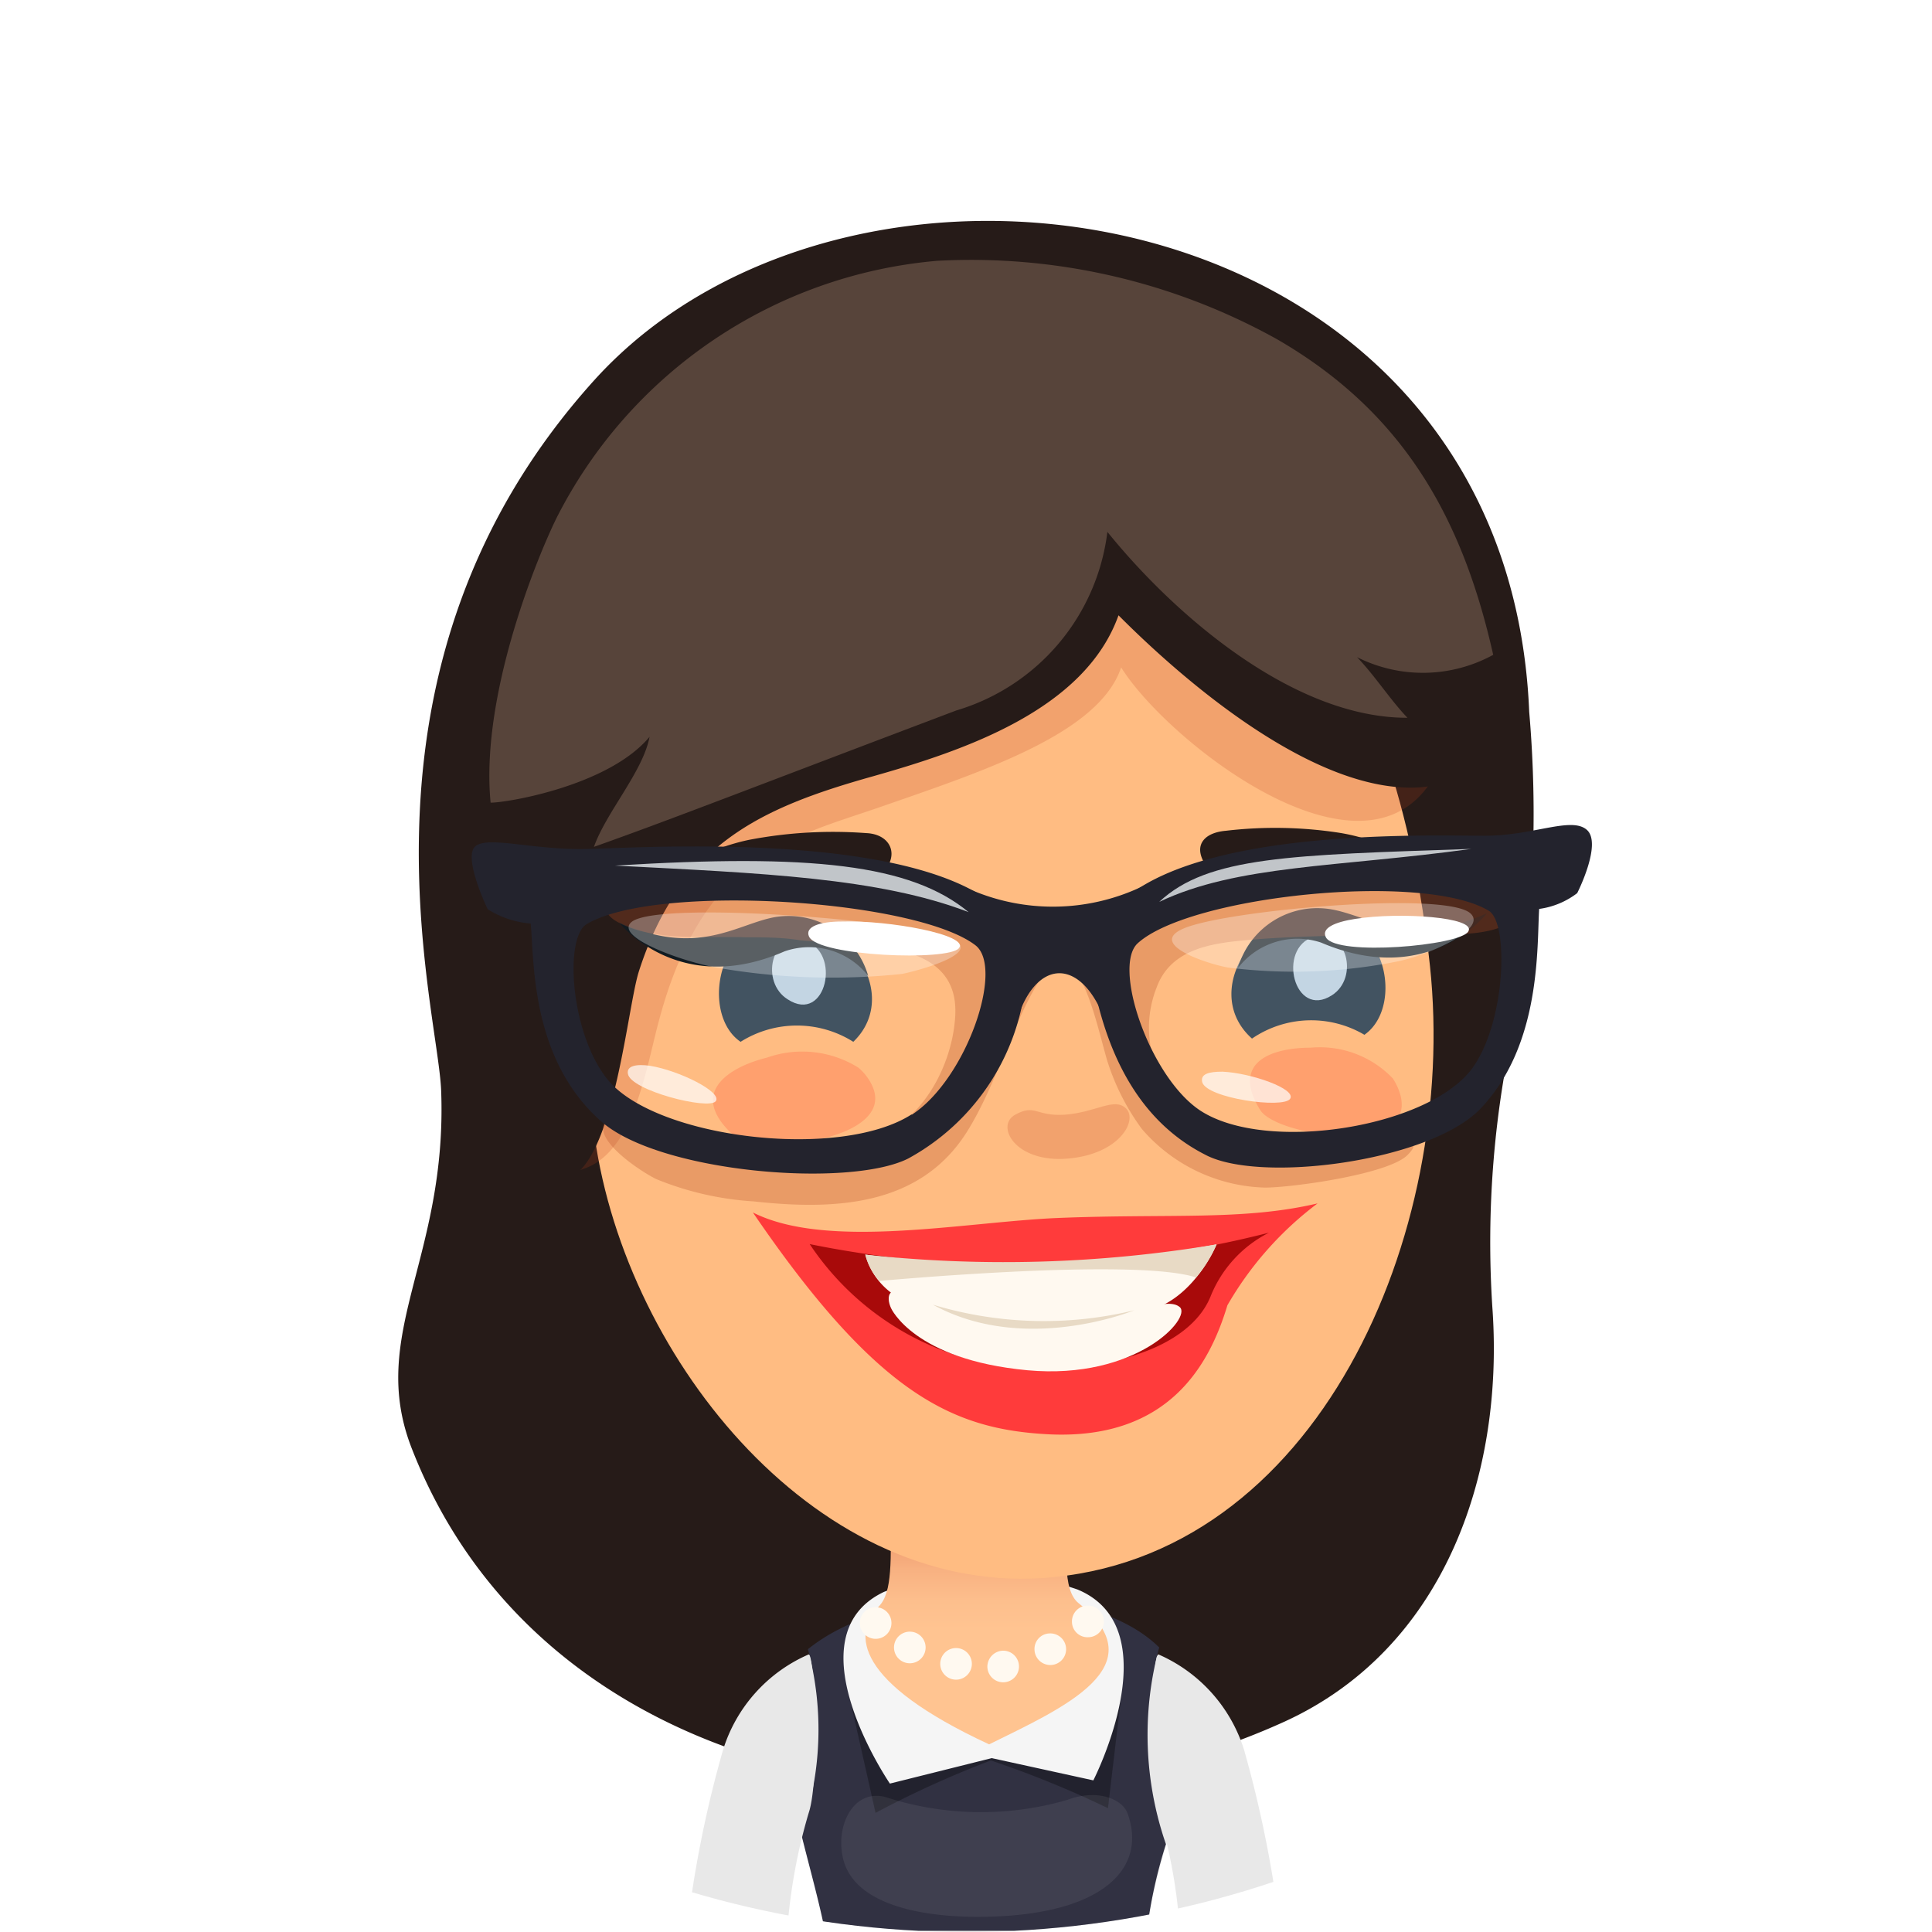 <svg xmlns="http://www.w3.org/2000/svg" xmlns:xlink="http://www.w3.org/1999/xlink" viewBox="0 0 66 66"><defs><style>.cls-1{fill:none;}.cls-2{clip-path:url(#clip-path);}.cls-11,.cls-24,.cls-25,.cls-3{fill:#fff;}.cls-4{fill:#261b18;}.cls-5{fill:#e8e8e8;}.cls-6{fill:#313142;}.cls-22,.cls-24,.cls-7{opacity:0.3;}.cls-8{fill:#f5f5f5;}.cls-9{fill:url(#linear-gradient);}.cls-10{fill:#fff9f0;}.cls-11{opacity:0.07;}.cls-12{fill:#ffbc82;}.cls-13{fill:#bf3c1b;opacity:0.2;}.cls-14{fill:#57443a;}.cls-15{fill:#ff7752;opacity:0.4;}.cls-16{fill:#425361;}.cls-17{fill:#c3d5e3;}.cls-18{fill:#121b21;}.cls-19{fill:#ff3b3b;}.cls-20{fill:#a80a0a;}.cls-21{fill:#e8dac5;}.cls-22{fill:#b54d26;}.cls-23{fill:#23232d;}.cls-25{opacity:0.7;}.cls-26{fill:#c1c5c9;}</style><clipPath id="clip-path" transform="translate(0.01 0)"><circle class="cls-1" cx="33" cy="33" r="33"/></clipPath><linearGradient id="linear-gradient" x1="33.71" y1="52.39" x2="33.71" y2="55.67" gradientUnits="userSpaceOnUse"><stop offset="0" stop-color="#ee996d"/><stop offset="0.02" stop-color="#ee9a6e"/><stop offset="0.37" stop-color="#f8b181"/><stop offset="0.71" stop-color="#fdbf8d"/><stop offset="1" stop-color="#ffc491"/></linearGradient></defs><g id="Layer_2" data-name="Layer 2"><g id="avatars"><g class="cls-2"><rect class="cls-3" width="66" height="66"/><path class="cls-4" d="M20.28,13c-8.78,9.74-5.34,21.31-5.22,24.25.22,5.74-2.53,8.34-1,12.24,4.57,11.71,19.45,14,29.73,9.36,5.51-2.47,7.56-8.42,7.19-14.06a34.24,34.24,0,0,1,.82-10.16,40.38,40.38,0,0,0,.43-10.31C51.5,6.55,29.2,3.11,20.28,13Z" transform="translate(0.01 0)"/><path class="cls-5" d="M39.52,56.57c-2.45-2.48-8.78-2.51-11.47-.4-2.45,1.92-.67,6.17.19,9.83h10.9C39.76,61.73,42,59.06,39.52,56.57Z" transform="translate(0.01 0)"/><path class="cls-6" d="M39.82,63a11.42,11.42,0,0,1-.23-6.72c-2.46-2.44-9.18-2.24-12,.06a10.64,10.64,0,0,1-.24,6.27c.3,1.21.61,2.3.82,3.35h11A16.53,16.53,0,0,1,39.82,63Z" transform="translate(0.01 0)"/><path class="cls-7" d="M29,57.93l.9,4a34.17,34.17,0,0,1,3.94-1.79,34.9,34.9,0,0,1,4,1.63l.49-4.14S34.61,60,33.84,60A40.11,40.11,0,0,1,29,57.93Z" transform="translate(0.01 0)"/><path class="cls-8" d="M36.8,54.3a9.8,9.8,0,0,0-6.61.08c-3.23,1.53.2,6.55.2,6.55l3.48-.87,3.47.76S40,55.63,36.8,54.3Z" transform="translate(0.01 0)"/><path class="cls-9" d="M36.84,54.77c-.57-.45-.43-1.84-.34-3.44.21-3.65-6.08-3.78-6.08.19,0,1.77.07,2.87-.41,3.36-.91.93-.82,2.58,3.77,4.71C36.29,58.35,39.55,56.93,36.84,54.77Z" transform="translate(0.01 0)"/><path class="cls-10" d="M29.83,54.91a.54.54,0,0,0,0,1.07.54.54,0,1,0,0-1.07Z" transform="translate(0.01 0)"/><path class="cls-10" d="M31.06,55.74a.54.54,0,1,0,.55.52A.54.54,0,0,0,31.06,55.74Z" transform="translate(0.01 0)"/><path class="cls-10" d="M32.65,56.3a.54.54,0,0,0,0,1.08.54.54,0,0,0,0-1.08Z" transform="translate(0.01 0)"/><path class="cls-10" d="M34.24,56.39a.55.55,0,0,0-.52.55.54.54,0,1,0,.52-.55Z" transform="translate(0.01 0)"/><path class="cls-10" d="M37.12,54.85a.54.54,0,0,0-.51.56.53.53,0,0,0,.55.52.54.54,0,0,0,0-1.08Z" transform="translate(0.01 0)"/><path class="cls-10" d="M35.85,55.8a.53.53,0,0,0-.52.55.54.54,0,1,0,.52-.55Z" transform="translate(0.01 0)"/><path class="cls-11" d="M36.44,61.49a10.58,10.58,0,0,1-6.2-.1c-1.13-.3-1.76,1.06-1.42,2.21.46,1.52,2.8,1.92,4.84,1.88,4-.07,5.53-1.65,4.85-3.53C38.33,61.45,37.47,61.1,36.44,61.49Z" transform="translate(0.01 0)"/><path class="cls-12" d="M32.26,15.9c-7.67,1.35-13.25,12.25-12,22.58.91,7.67,7.43,15.93,15.31,15.43C45,53.31,49.81,42.14,48.84,33,47.73,22.69,43,14,32.26,15.9Z" transform="translate(0.01 0)"/><path class="cls-13" d="M45.63,19a36,36,0,0,0-12.71-2.94c-2.79-.12-6.53-.36-9.16.72C18.13,19.09,18.54,24,18.4,28.89c0,1.72-.55,3.43-.75,5.13s-.61,7.13,2.43,5.85c1.6-.68,2-3.47,2.42-5C24,29.23,27,28.62,30,27.59c3.5-1.22,7.53-2.51,8.29-4.79,1.49,2.39,7.6,7.26,10.26,4.33C50.7,24.79,47.87,19.94,45.63,19Z" transform="translate(0.01 0)"/><path class="cls-4" d="M43.4,14c-4.16-3.66-9.67-3.73-14.88-2.92-3.43.53-6.42,3-8.46,5.66-2.27,3-2.86,5.81-3.23,9.54a45.19,45.19,0,0,0,.3,8c.13,1.28.07,5.57,1.74,6,2,.52,2.5-5.67,2.94-7.08,1.39-4.35,4.15-5.6,8-6.68,3.07-.87,7.23-2.25,8.39-5.5,2.3,2.31,6.7,6.07,10.24,5.88,2.84-.15,1.45-3.57.76-5.32A21.2,21.2,0,0,0,43.4,14Z" transform="translate(0.01 0)"/><path class="cls-14" d="M43.6,11.58A21.51,21.51,0,0,0,32,8.91,16.13,16.13,0,0,0,19,17.7c-.72,1.47-2.6,6.13-2.25,9.72.6,0,4.05-.59,5.43-2.25-.22,1.18-1.49,2.59-1.9,3.76,2.68-.95,5.79-2.17,12.38-4.66a7.29,7.29,0,0,0,5.16-6.1c2.32,2.87,6.37,6.36,10.25,6.35-.6-.63-1.09-1.41-1.72-2.07A5,5,0,0,0,51,22.37C49.94,17.65,47.9,14.06,43.6,11.58Z" transform="translate(0.01 0)"/><path class="cls-15" d="M47.57,36.84a3.45,3.45,0,0,0-2.8-1.05c-1.2,0-2.79.41-1.73,2.13.57.91,5.35,1.59,4.79-.51A2,2,0,0,0,47.57,36.84Z" transform="translate(0.01 0)"/><path class="cls-15" d="M29.31,36.47a3.62,3.62,0,0,0-3.12-.34c-1.22.3-2.73,1.16-1.19,2.61.81.78,5.84.22,4.73-1.76A1.79,1.79,0,0,0,29.31,36.47Z" transform="translate(0.01 0)"/><path class="cls-13" d="M36.36,38.08c-1,.06-1-.38-1.69,0s0,1.65,1.79,1.5,2.4-1.31,2-1.71S37.45,38,36.36,38.08Z" transform="translate(0.01 0)"/><path class="cls-16" d="M46,31.53c-2.72-1.16-5.2,2.2-3.24,3.95a3.58,3.58,0,0,1,3.84-.13C47.75,34.55,47.5,32.16,46,31.53Z" transform="translate(0.01 0)"/><path class="cls-17" d="M44.87,32c-1.27.39-.67,2.83.62,2C46.43,33.4,46,31.69,44.87,32Z" transform="translate(0.01 0)"/><path class="cls-16" d="M25.78,31.75c-1.44.67-1.63,3.07-.49,3.84a3.61,3.61,0,0,1,3.85,0C31,33.8,28.46,30.52,25.78,31.75Z" transform="translate(0.01 0)"/><path class="cls-17" d="M27.47,32.14c-1.13-.32-1.52,1.41-.57,2C28.22,35,28.75,32.5,27.47,32.14Z" transform="translate(0.01 0)"/><path class="cls-4" d="M29.58,28.46a15.25,15.25,0,0,0-4,.23,6.93,6.93,0,0,0-2.52,1.08,1.09,1.09,0,0,0-.48.74c.22,0,.39-.11.59-.16A12.29,12.29,0,0,1,26.32,30c.81,0,1.62,0,2.44,0,.54,0,1.29.08,1.58-.45S30.3,28.49,29.58,28.46Z" transform="translate(0.01 0)"/><path class="cls-4" d="M48.22,29.39a6.54,6.54,0,0,0-2.47-.94,14.41,14.41,0,0,0-3.88-.07c-.71.06-1.11.46-.74,1.1s1,.36,1.55.37c.8,0,1.59-.09,2.38-.1a12,12,0,0,1,3.06.2c.2.05.37.17.58.13C48.71,29.82,48.44,29.54,48.22,29.39Z" transform="translate(0.01 0)"/><path class="cls-18" d="M45.5,31.07a2.82,2.82,0,0,0-3.22,2,2.56,2.56,0,0,1,2.84-.87c3.7,1.58,5.66-1,5.66-1C48.14,32.4,46.78,31.3,45.5,31.07Z" transform="translate(0.01 0)"/><path class="cls-18" d="M26.41,31.34c-1.28.25-2.63,1.37-5.28.16,0,0,2,2.6,5.66,1a2.56,2.56,0,0,1,2.86.84A2.83,2.83,0,0,0,26.41,31.34Z" transform="translate(0.01 0)"/><path class="cls-19" d="M25.71,41.42C30,47.71,32.59,48.84,35.86,49c4.11.18,5.47-2.45,6.06-4.41A11.58,11.58,0,0,1,45,41.11c-2.55.6-5.07.34-8.92.5C32.91,41.75,28.24,42.7,25.71,41.42Z" transform="translate(0.01 0)"/><path class="cls-20" d="M27.65,42.5a9.56,9.56,0,0,0,7.69,4.26c3.27,0,5.4-1,6-2.46a4.18,4.18,0,0,1,2-2.19A35.1,35.1,0,0,1,27.65,42.5Z" transform="translate(0.01 0)"/><path class="cls-10" d="M29.55,42.86a2.41,2.41,0,0,0,2,1.76,18,18,0,0,0,7.43.2c1.74-.27,2.57-2.31,2.57-2.31A37.83,37.83,0,0,1,29.55,42.86Z" transform="translate(0.01 0)"/><path class="cls-10" d="M36.61,45c-2.33.11-4.27,0-5.45-.7-.84-.49-.91,0-.73.39,0,0,.78,1.76,4.66,2.12,3.73.34,5.63-1.8,5.2-2.16S38.77,44.92,36.61,45Z" transform="translate(0.01 0)"/><path class="cls-21" d="M29.55,42.86a2.06,2.06,0,0,0,.48.9s8.72-.81,10.82-.12a4.3,4.3,0,0,0,.7-1.13A43.88,43.88,0,0,1,29.55,42.86Z" transform="translate(0.01 0)"/><path class="cls-21" d="M31.86,44.57c3.15,1.73,6.88.19,6.88.19A13.1,13.1,0,0,1,31.86,44.57Z" transform="translate(0.01 0)"/><path class="cls-22" d="M47,29.11a21.77,21.77,0,0,0-4.46.68,18.47,18.47,0,0,0-3.84,1.05,4.53,4.53,0,0,1-2.78.85c-2.27-.11-4.19-1.53-6.46-1.77a19.15,19.15,0,0,0-7.12.09c-.61.17-2.45.86-1.21,1.51s3,.45,4.34.5c.62,0,1.23,0,1.84.1,2.16.21,5.49-.08,5.31,2.62-.12,1.86-1.32,3.76-2.83,4.1a19.8,19.8,0,0,1-4.46.45,7.63,7.63,0,0,1-3.22-.71c-.29-.13-1.16-.69-1.44-.3-.48.66,1.28,1.78,1.74,2a10.43,10.43,0,0,0,3.31.76c2.82.31,5.73.17,7.33-2.42.93-1.51,1.4-3.27,2.26-4.81,1.41-2.53,2.06.9,2.5,2.41A7.94,7.94,0,0,0,39,38.57a5.75,5.75,0,0,0,4.2,2c.92,0,4.21-.45,4.87-1.11.91-.91-1.4-.07-2-.31a5.37,5.37,0,0,0-1.39-.06A11.24,11.24,0,0,1,42.88,39a5.32,5.32,0,0,1-2.09-.9,4.2,4.2,0,0,1-1.08-1.18,3.73,3.73,0,0,1-.21-3.18c.52-1.43,2.09-1.54,3.39-1.65,1.59-.13,3.18-.1,4.75-.24a18.35,18.35,0,0,1,2.1.06c.9,0,2.85-.24,1.78-1.56S48.48,29,47,29.11Z" transform="translate(0.01 0)"/><path class="cls-23" d="M20.13,29c-1.87.06-3.46-.46-3.9-.09s.42,2.15.42,2.15a3.24,3.24,0,0,0,1.47.49c.12,1.3,0,4.64,2.41,6.76,2,1.76,8.46,2.28,10.48,1.27a7.78,7.78,0,0,0,4-5.87C36.11,28.09,22.75,28.93,20.13,29Zm11,9.07c-2.46,1.58-8.76.82-10.39-1.2-1.26-1.57-1.48-4.83-.71-5.3,2.37-1.41,11.23-.85,13.28.72C34.31,33.06,33,36.87,31.14,38.08Z" transform="translate(0.01 0)"/><path class="cls-23" d="M50.68,28.55c-2.38,0-14.46-.45-13.32,5.14.47,2.28,1.5,4.58,3.79,5.75,1.84,1,7.68.25,9.42-1.57,2.08-2.19,1.92-5.53,2-6.82a2.73,2.73,0,0,0,1.3-.54s.86-1.69.33-2.16S52.36,28.56,50.68,28.55Zm-.35,7.88c-1.41,2.07-7.08,3-9.35,1.5-1.72-1.15-3-4.92-2.12-5.71,1.8-1.63,9.79-2.45,12-1.1C51.53,31.56,51.43,34.83,50.33,36.43Z" transform="translate(0.01 0)"/><path class="cls-24" d="M40.42,31.72C39.1,32.29,41.49,33,42,33.06a18,18,0,0,0,5.7-.21c1-.19,3.14-1.1,2.52-1.65C49.36,30.43,41.87,31.09,40.42,31.72Z" transform="translate(0.01 0)"/><path class="cls-3" d="M46.29,31.39c-.71.11-1.18.32-1,.64.38.64,4.57.28,4.86-.21S47.81,31.15,46.29,31.39Z" transform="translate(0.01 0)"/><path class="cls-25" d="M41.75,36.61c-.45,0-.76.07-.69.36.16.55,2.76.91,3,.57S42.71,36.65,41.75,36.61Z" transform="translate(0.01 0)"/><path class="cls-25" d="M22.2,36.41c-.47-.07-.81,0-.76.27.08.57,2.76,1.25,3,.94S23.19,36.57,22.2,36.41Z" transform="translate(0.01 0)"/><path class="cls-24" d="M32.34,32c-1.67-.6-9.93-1.23-10.78-.5-.61.52,1.84,1.39,3,1.57a22.82,22.82,0,0,0,6.25.2C31.31,33.17,33.84,32.51,32.34,32Z" transform="translate(0.01 0)"/><path class="cls-3" d="M28.75,31.48c-.76,0-1.28.18-1.12.52.33.67,4.76.84,5.12.39S30.37,31.43,28.75,31.48Z" transform="translate(0.01 0)"/><path class="cls-23" d="M38.93,30.32a7.09,7.09,0,0,1-5.81.06c-1.81-.65,1,1.18,1.16,2.12s-.1,3.82.53,2.11,1.9-1.83,2.71-.25.75-2.63,1.08-3S40.66,29.53,38.93,30.32Z" transform="translate(0.01 0)"/><path class="cls-26" d="M21,29.57c5,.26,9,.41,12.08,1.59C31.1,29.52,27.69,29.16,21,29.57Z" transform="translate(0.01 0)"/><path class="cls-26" d="M50.25,29c-6.14.21-9,.25-10.66,1.81C42.26,29.54,45.69,29.63,50.25,29Z" transform="translate(0.01 0)"/><path class="cls-5" d="M27.61,56.52a5.25,5.25,0,0,0-2.92,3.26A38.61,38.61,0,0,0,23.45,66h3.43a18.9,18.9,0,0,1,.74-4.08C28,60.79,27.82,56.43,27.61,56.52Z" transform="translate(0.01 0)"/><path class="cls-5" d="M39.57,56.52c-.22-.09-.39,4.27,0,5.4A18.33,18.33,0,0,1,40.3,66h3.43a39.74,39.74,0,0,0-1.24-6.22A5.27,5.27,0,0,0,39.57,56.52Z" transform="translate(0.01 0)"/></g></g></g></svg>
